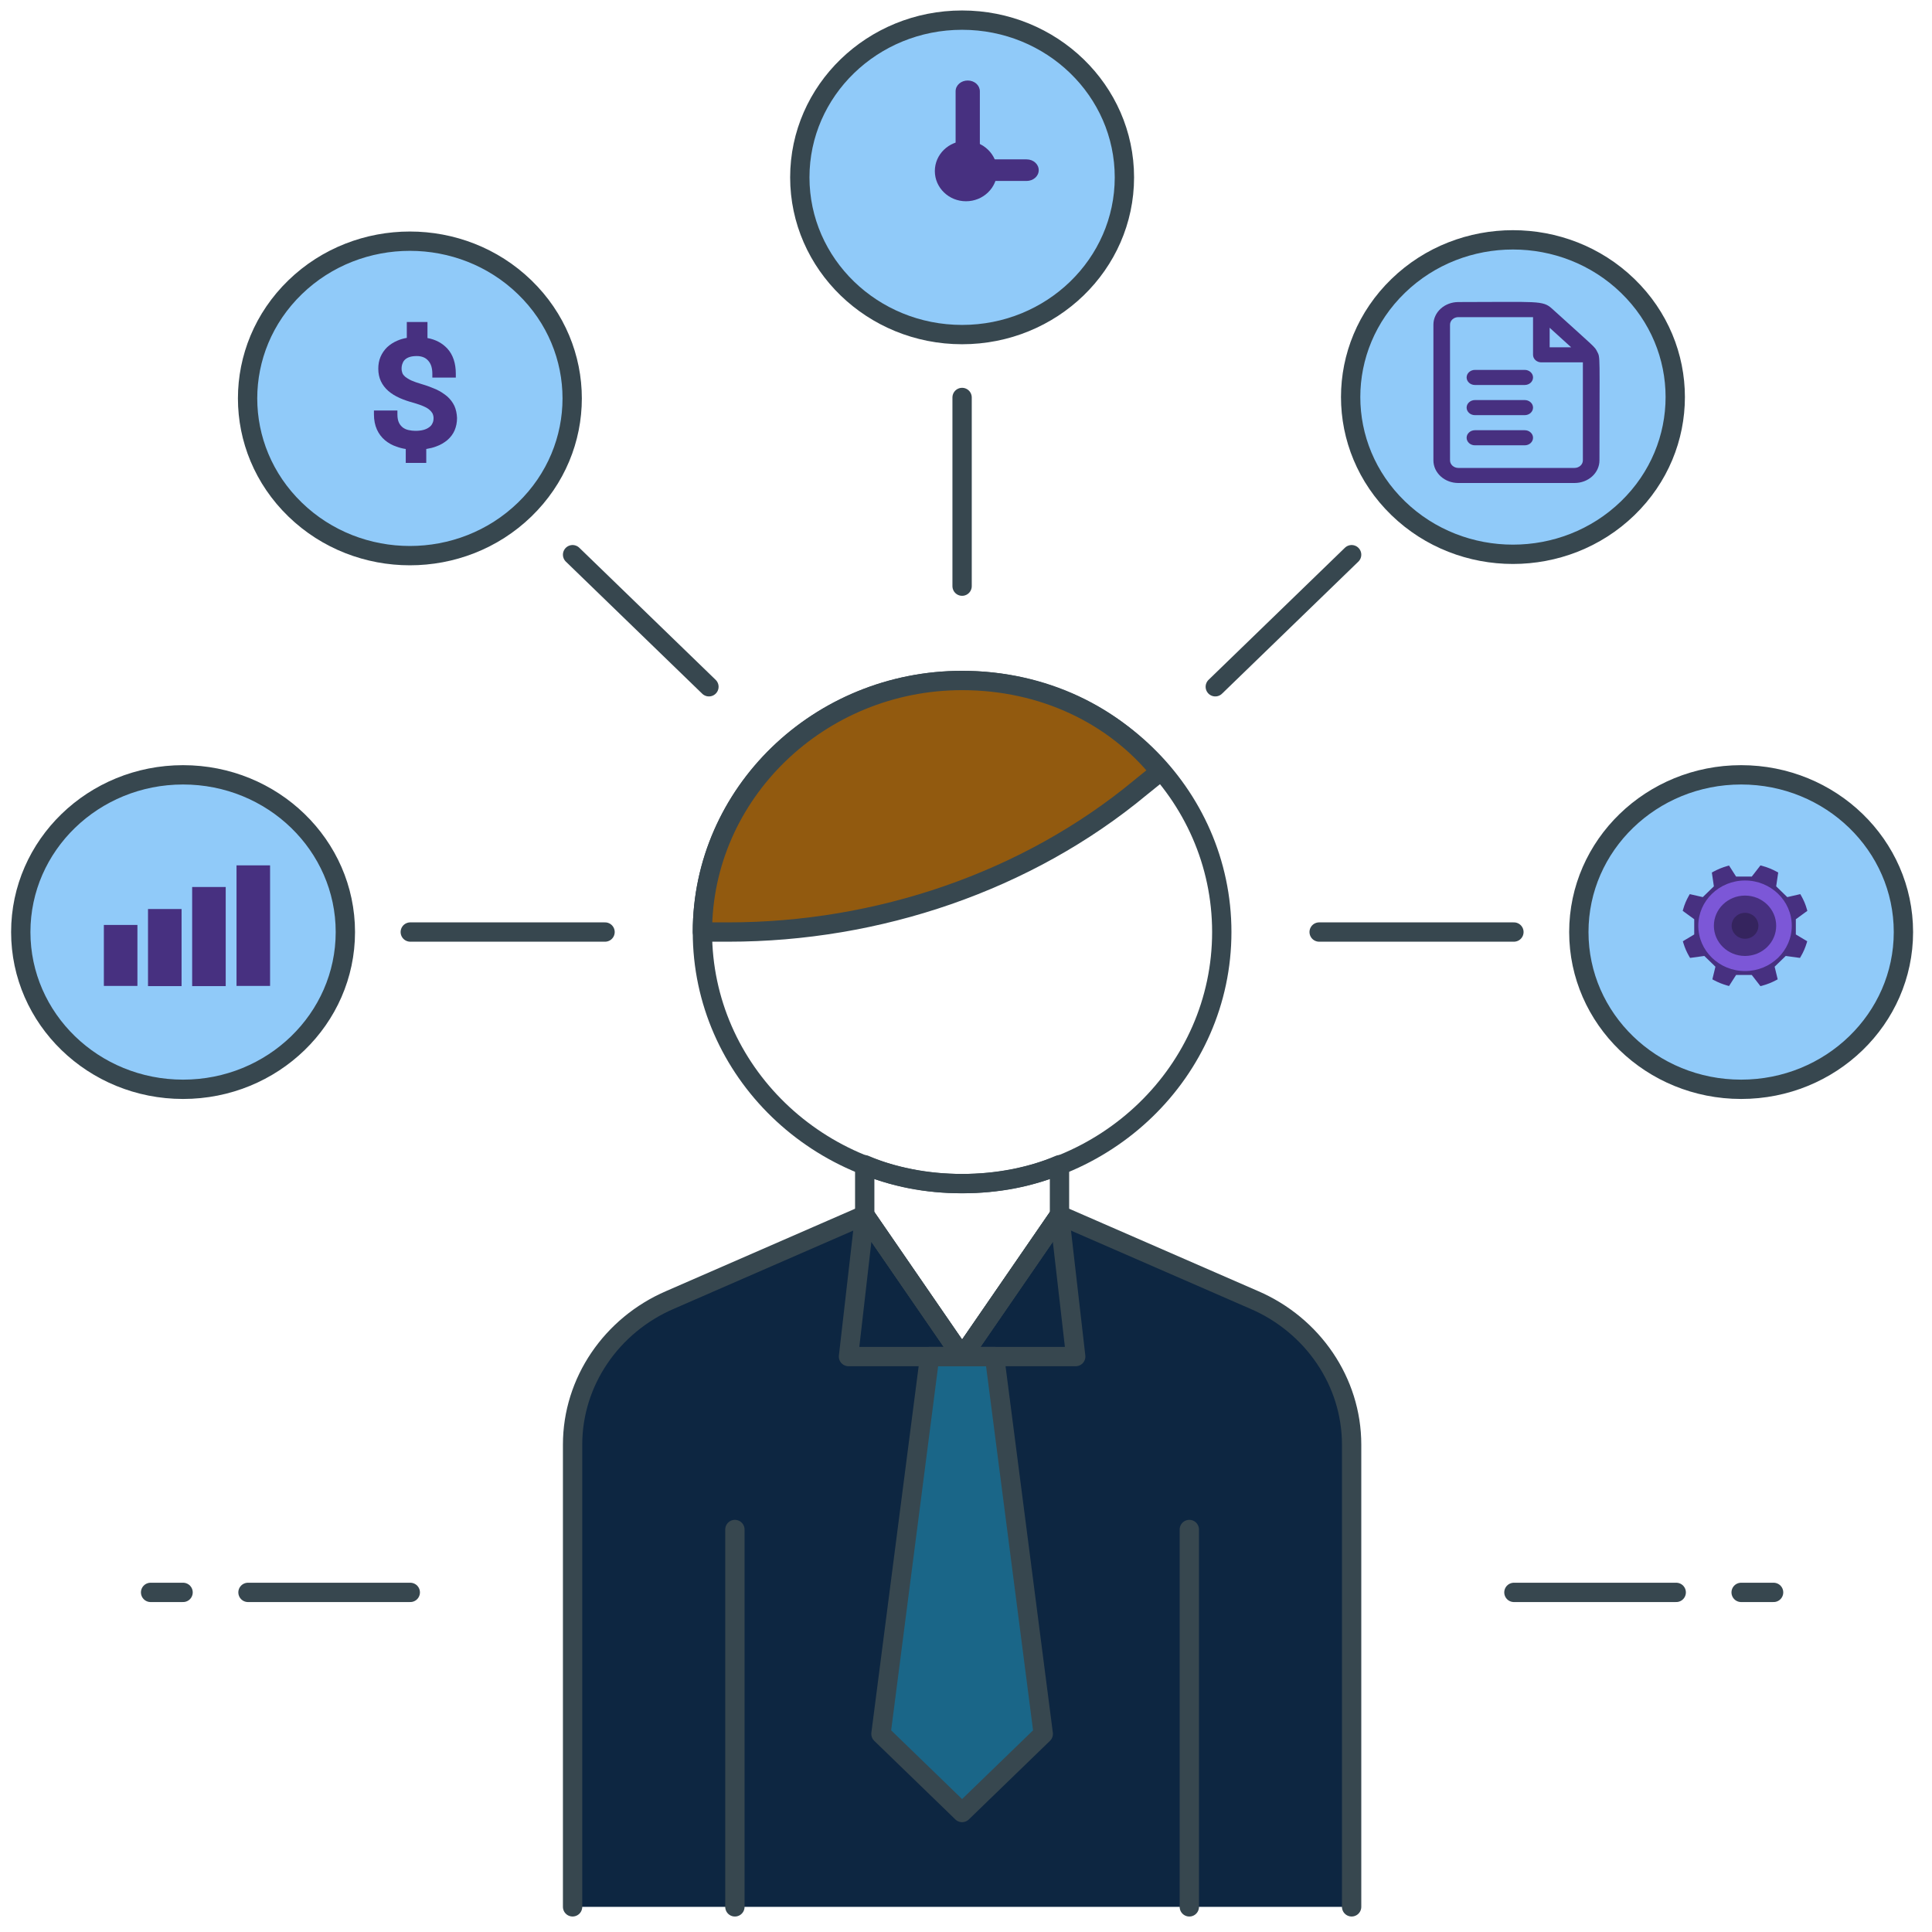 <svg width="100" height="100" viewBox="0 0 100 100" fill="none" xmlns="http://www.w3.org/2000/svg">
<g clip-path="url(#clip0_2411_413)">
<path d="M69.96 98.698V74.772C69.96 71.517 67.944 68.587 64.919 67.285L54.839 62.891L49.798 70.215L44.758 62.891L34.678 67.285C31.653 68.587 29.637 71.517 29.637 74.772V98.698" fill="#0D2641"/>
<path d="M69.96 98.698V74.772C69.96 71.517 67.944 68.587 64.919 67.285L54.839 62.891L49.798 70.215L44.758 62.891L34.678 67.285C31.653 68.587 29.637 71.517 29.637 74.772V98.698" stroke="#37474F" stroke-miterlimit="10" stroke-linecap="round" stroke-linejoin="round"/>
<path d="M49.798 17.318C54.438 17.318 58.199 13.675 58.199 9.18C58.199 4.686 54.438 1.042 49.798 1.042C45.159 1.042 41.398 4.686 41.398 9.18C41.398 13.675 45.159 17.318 49.798 17.318Z" fill="#90CAF9" stroke="#37474F" stroke-miterlimit="10" stroke-linecap="round" stroke-linejoin="round"/>
<path d="M49.798 61.263C57.221 61.263 63.239 55.434 63.239 48.242C63.239 41.051 57.221 35.222 49.798 35.222C42.375 35.222 36.357 41.051 36.357 48.242C36.357 55.434 42.375 61.263 49.798 61.263Z" stroke="#37474F" stroke-miterlimit="10" stroke-linecap="round" stroke-linejoin="round"/>
<path d="M59.039 40.755L60.047 39.942C57.695 37.012 53.999 35.222 49.798 35.222C42.406 35.222 36.357 41.081 36.357 48.242H37.702C45.43 48.242 53.158 45.638 59.039 40.755Z" fill="#925A0F" stroke="#37474F" stroke-miterlimit="10" stroke-linecap="round" stroke-linejoin="round"/>
<path d="M61.559 79.167V98.699M38.038 79.167V98.699M49.798 61.264C47.95 61.264 46.27 60.938 44.758 60.287V62.891L49.798 70.216L54.839 62.891V60.287C53.327 60.938 51.647 61.264 49.798 61.264Z" stroke="#37474F" stroke-miterlimit="10" stroke-linecap="round" stroke-linejoin="round"/>
<path d="M53.999 89.746L49.798 93.815L45.598 89.746L48.118 70.215H51.478L53.999 89.746Z" fill="#1A6688" stroke="#37474F" stroke-miterlimit="10" stroke-linecap="round" stroke-linejoin="round"/>
<path d="M44.758 62.891L43.918 70.215H55.679L54.839 62.891L49.798 70.215L44.758 62.891Z" stroke="#37474F" stroke-miterlimit="10" stroke-linecap="round" stroke-linejoin="round"/>
<path d="M49.798 20.573V30.339Z" fill="#90CAF9"/>
<path d="M49.798 20.573V30.339" stroke="#37474F" stroke-miterlimit="10" stroke-linecap="round" stroke-linejoin="round"/>
<path d="M84.25 26.307C87.531 23.129 87.531 17.976 84.25 14.798C80.969 11.62 75.65 11.62 72.37 14.798C69.089 17.976 69.089 23.129 72.37 26.307C75.65 29.485 80.969 29.485 84.25 26.307Z" fill="#90CAF9" stroke="#37474F" stroke-miterlimit="10" stroke-linecap="round" stroke-linejoin="round"/>
<path d="M69.96 28.711L62.903 35.547Z" fill="#90CAF9"/>
<path d="M69.96 28.711L62.903 35.547" stroke="#37474F" stroke-miterlimit="10" stroke-linecap="round" stroke-linejoin="round"/>
<path d="M90.121 56.382C94.76 56.382 98.521 52.738 98.521 48.243C98.521 43.749 94.76 40.105 90.121 40.105C85.481 40.105 81.72 43.749 81.72 48.243C81.72 52.738 85.481 56.382 90.121 56.382Z" fill="#90CAF9" stroke="#37474F" stroke-miterlimit="10" stroke-linecap="round" stroke-linejoin="round"/>
<path d="M78.36 48.242H68.279Z" fill="#90CAF9"/>
<path d="M78.36 48.242H68.279" stroke="#37474F" stroke-miterlimit="10" stroke-linecap="round" stroke-linejoin="round"/>
<path d="M9.476 56.382C14.115 56.382 17.876 52.738 17.876 48.243C17.876 43.749 14.115 40.105 9.476 40.105C4.836 40.105 1.075 43.749 1.075 48.243C1.075 52.738 4.836 56.382 9.476 56.382Z" fill="#90CAF9" stroke="#37474F" stroke-miterlimit="10" stroke-linecap="round" stroke-linejoin="round"/>
<path d="M21.236 48.242H31.317Z" fill="#90CAF9"/>
<path d="M21.236 48.242H31.317" stroke="#37474F" stroke-miterlimit="10" stroke-linecap="round" stroke-linejoin="round"/>
<path d="M27.156 26.376C30.436 23.198 30.436 18.045 27.156 14.867C23.875 11.689 18.556 11.689 15.275 14.867C11.995 18.046 11.995 23.198 15.276 26.376C18.556 29.555 23.875 29.554 27.156 26.376Z" fill="#90CAF9" stroke="#37474F" stroke-miterlimit="10" stroke-linecap="round" stroke-linejoin="round"/>
<path d="M23.521 21.012C23.431 20.822 23.305 20.657 23.143 20.514C22.981 20.38 22.792 20.254 22.567 20.151C22.351 20.056 22.099 19.961 21.829 19.882C21.613 19.819 21.433 19.756 21.29 19.693C21.155 19.63 21.056 19.566 20.975 19.503C20.912 19.448 20.858 19.385 20.831 19.321C20.804 19.25 20.786 19.171 20.786 19.076C20.786 18.974 20.804 18.879 20.84 18.8C20.867 18.721 20.912 18.658 20.975 18.602C21.038 18.547 21.11 18.508 21.209 18.476C21.308 18.445 21.433 18.429 21.578 18.429C21.703 18.429 21.82 18.452 21.919 18.492C22.018 18.531 22.099 18.595 22.162 18.666C22.234 18.745 22.288 18.84 22.324 18.95C22.36 19.069 22.378 19.203 22.378 19.345V19.543H23.593V19.345C23.593 18.808 23.449 18.366 23.161 18.049C22.9 17.765 22.558 17.576 22.126 17.497V16.667H21.056V17.489C20.876 17.52 20.714 17.568 20.57 17.631C20.363 17.718 20.183 17.836 20.039 17.971C19.895 18.113 19.778 18.279 19.697 18.468C19.616 18.658 19.58 18.863 19.58 19.084C19.58 19.321 19.625 19.543 19.715 19.732C19.805 19.922 19.931 20.088 20.102 20.238C20.264 20.38 20.462 20.498 20.687 20.601C20.903 20.696 21.155 20.783 21.424 20.854C21.631 20.917 21.802 20.973 21.937 21.036C22.063 21.091 22.171 21.154 22.243 21.225C22.315 21.288 22.36 21.352 22.396 21.415C22.423 21.486 22.441 21.557 22.441 21.644C22.441 21.747 22.423 21.841 22.378 21.921C22.342 22 22.288 22.063 22.207 22.118C22.135 22.173 22.036 22.221 21.919 22.252C21.802 22.284 21.659 22.3 21.497 22.3C21.38 22.3 21.263 22.284 21.146 22.26C21.038 22.236 20.948 22.197 20.858 22.134C20.768 22.064 20.697 21.978 20.651 21.881C20.597 21.77 20.57 21.628 20.57 21.447V21.249H19.355V21.447C19.355 21.747 19.409 22.007 19.508 22.229C19.607 22.45 19.751 22.639 19.931 22.79C20.102 22.932 20.309 23.05 20.534 23.121C20.687 23.177 20.84 23.216 21.002 23.24V23.959H22.063V23.24C22.252 23.208 22.423 23.169 22.585 23.105C22.81 23.026 22.999 22.908 23.161 22.774C23.323 22.631 23.449 22.466 23.53 22.276C23.611 22.086 23.656 21.873 23.656 21.636C23.647 21.407 23.602 21.194 23.521 21.012Z" fill="#473080"/>
<path d="M29.637 28.711L36.694 35.547Z" fill="#90CAF9"/>
<path d="M29.637 28.711L36.694 35.547" stroke="#37474F" stroke-miterlimit="10" stroke-linecap="round" stroke-linejoin="round"/>
<path d="M21.236 82.422H12.836M9.476 82.422H7.795" stroke="#37474F" stroke-miterlimit="10" stroke-linecap="round" stroke-linejoin="round"/>
<path d="M78.36 82.422H86.761M90.121 82.422H91.801" stroke="#37474F" stroke-miterlimit="10" stroke-linecap="round" stroke-linejoin="round"/>
<path d="M50.727 8.222H49.462V4.726C49.462 4.41 49.746 4.167 50.09 4.167C50.444 4.167 50.717 4.419 50.717 4.726V8.222H50.727ZM50.859 9.375V8.249H53.136C53.49 8.249 53.764 8.501 53.764 8.808C53.764 9.123 53.48 9.366 53.136 9.366H50.859V9.375Z" fill="#473080"/>
<path d="M50 10.417C50.891 10.417 51.613 9.717 51.613 8.854C51.613 7.992 50.891 7.292 50 7.292C49.109 7.292 48.387 7.992 48.387 8.854C48.387 9.717 49.109 10.417 50 10.417Z" fill="#473080"/>
<path fill-rule="evenodd" clip-rule="evenodd" d="M90.322 45.443C91.028 45.443 91.666 45.72 92.128 46.168C92.59 46.616 92.876 47.234 92.876 47.917C92.876 48.6 92.59 49.219 92.128 49.667C91.666 50.114 91.028 50.391 90.322 50.391C89.617 50.391 88.979 50.114 88.517 49.667C88.054 49.219 87.769 48.6 87.769 47.917C87.769 47.234 88.054 46.616 88.517 46.168C88.979 45.72 89.617 45.443 90.322 45.443Z" fill="#7C57D7"/>
<path fill-rule="evenodd" clip-rule="evenodd" d="M91.211 44.817C91.343 44.853 91.47 44.895 91.594 44.945C91.718 44.995 91.84 45.053 91.958 45.117L92.04 45.162L92.026 45.252L91.935 45.877L92.509 46.434L93.082 46.303L93.183 46.28L93.234 46.369C93.296 46.478 93.351 46.59 93.4 46.705C93.447 46.818 93.488 46.936 93.523 47.058L93.548 47.145L93.473 47.2L92.952 47.579V48.367L93.452 48.666L93.541 48.72L93.512 48.817C93.476 48.936 93.433 49.053 93.383 49.168C93.333 49.282 93.277 49.394 93.213 49.502L93.167 49.581L93.075 49.569L92.429 49.48L91.855 50.036L91.989 50.591L92.013 50.69L91.921 50.739C91.809 50.798 91.693 50.852 91.574 50.899C91.458 50.945 91.336 50.985 91.211 51.019L91.12 51.043L91.064 50.97L90.672 50.465H89.859L89.55 50.95L89.495 51.036L89.394 51.008C89.276 50.974 89.161 50.935 89.051 50.891C88.939 50.846 88.83 50.795 88.724 50.739L88.632 50.69L88.656 50.591L88.79 50.036L88.216 49.48L87.57 49.569L87.478 49.581L87.431 49.502C87.368 49.394 87.311 49.282 87.262 49.168C87.212 49.053 87.169 48.936 87.133 48.817L87.104 48.72L87.193 48.666L87.693 48.367V47.579L87.172 47.2L87.097 47.145L87.122 47.058C87.156 46.936 87.198 46.818 87.245 46.705C87.294 46.59 87.349 46.478 87.411 46.369L87.462 46.28L87.563 46.303L88.136 46.434L88.71 45.877L88.618 45.252L88.605 45.162L88.687 45.117C88.798 45.057 88.913 45.002 89.032 44.953C89.15 44.905 89.271 44.863 89.394 44.828L89.495 44.8L89.55 44.886L89.859 45.371H90.672L91.064 44.866L91.12 44.793L91.211 44.817L91.211 44.817ZM90.323 45.574C90.99 45.574 91.595 45.837 92.033 46.261C92.471 46.685 92.742 47.271 92.742 47.918C92.742 48.565 92.471 49.151 92.033 49.575C91.595 49.999 90.99 50.262 90.323 50.262C89.654 50.262 89.05 49.999 88.612 49.575C88.174 49.151 87.903 48.565 87.903 47.918C87.903 47.271 88.174 46.685 88.612 46.261C89.05 45.837 89.654 45.574 90.323 45.574Z" fill="#473080"/>
<path fill-rule="evenodd" clip-rule="evenodd" d="M90.322 46.355C90.768 46.355 91.171 46.53 91.463 46.813C91.755 47.096 91.935 47.486 91.935 47.918C91.935 48.349 91.755 48.74 91.463 49.023C91.171 49.306 90.768 49.48 90.322 49.48C89.877 49.48 89.474 49.306 89.182 49.023C88.89 48.74 88.71 48.349 88.71 47.918C88.71 47.486 88.89 47.096 89.182 46.813C89.474 46.53 89.877 46.355 90.322 46.355Z" fill="#473080"/>
<path fill-rule="evenodd" clip-rule="evenodd" d="M90.812 47.444C90.686 47.323 90.513 47.248 90.322 47.248C90.131 47.248 89.958 47.323 89.833 47.444C89.708 47.566 89.63 47.733 89.63 47.918C89.63 48.103 89.708 48.271 89.833 48.392C89.958 48.514 90.131 48.589 90.322 48.589C90.513 48.589 90.686 48.514 90.812 48.392C90.937 48.271 91.014 48.103 91.014 47.918C91.014 47.733 90.937 47.566 90.812 47.444Z" fill="#35245E"/>
<path d="M5.376 47.875H7.113V51.031H5.376V47.875ZM7.661 47.051H9.398V51.041H7.661V47.051ZM9.946 45.911H11.683V51.041H9.946V45.911ZM12.242 44.791H13.979V51.031H12.242V44.791Z" fill="#473080"/>
<path d="M82.668 18.198C82.53 17.933 82.625 18.054 80.334 15.978C79.849 15.537 79.6 15.634 75.483 15.634C75.141 15.634 74.813 15.758 74.571 15.977C74.329 16.197 74.193 16.494 74.193 16.805V23.829C74.193 24.14 74.329 24.438 74.571 24.657C74.813 24.877 75.141 25 75.483 25H81.499C81.841 25 82.169 24.877 82.411 24.657C82.652 24.438 82.788 24.14 82.788 23.829C82.788 18.292 82.84 18.526 82.668 18.198ZM81.323 17.976H80.21V16.965L81.323 17.976ZM81.499 24.22H75.483C75.369 24.22 75.259 24.178 75.179 24.105C75.098 24.032 75.053 23.933 75.053 23.829V16.805C75.053 16.701 75.098 16.602 75.179 16.529C75.259 16.456 75.369 16.415 75.483 16.415H79.35V18.366C79.35 18.469 79.396 18.569 79.476 18.642C79.557 18.715 79.666 18.756 79.78 18.756H81.929V23.829C81.929 23.933 81.883 24.032 81.803 24.105C81.722 24.178 81.613 24.22 81.499 24.22Z" fill="#473080"/>
<path d="M78.92 19.146H76.342C76.228 19.146 76.119 19.188 76.038 19.261C75.957 19.334 75.912 19.433 75.912 19.537C75.912 19.64 75.957 19.739 76.038 19.813C76.119 19.886 76.228 19.927 76.342 19.927H78.92C79.034 19.927 79.144 19.886 79.224 19.813C79.305 19.739 79.35 19.64 79.35 19.537C79.35 19.433 79.305 19.334 79.224 19.261C79.144 19.188 79.034 19.146 78.92 19.146ZM78.92 20.707H76.342C76.228 20.707 76.119 20.749 76.038 20.822C75.957 20.895 75.912 20.994 75.912 21.098C75.912 21.201 75.957 21.3 76.038 21.374C76.119 21.447 76.228 21.488 76.342 21.488H78.92C79.034 21.488 79.144 21.447 79.224 21.374C79.305 21.3 79.35 21.201 79.35 21.098C79.35 20.994 79.305 20.895 79.224 20.822C79.144 20.749 79.034 20.707 78.92 20.707ZM78.92 22.268H76.342C76.228 22.268 76.119 22.309 76.038 22.383C75.957 22.456 75.912 22.555 75.912 22.659C75.912 22.762 75.957 22.861 76.038 22.935C76.119 23.008 76.228 23.049 76.342 23.049H78.92C79.034 23.049 79.144 23.008 79.224 22.935C79.305 22.861 79.35 22.762 79.35 22.659C79.35 22.555 79.305 22.456 79.224 22.383C79.144 22.309 79.034 22.268 78.92 22.268Z" fill="#473080"/>
</g>
<defs>
<clipPath id="clip0_2411_413">
<rect width="100" height="100" fill="white"/>
</clipPath>
</defs>
</svg>
